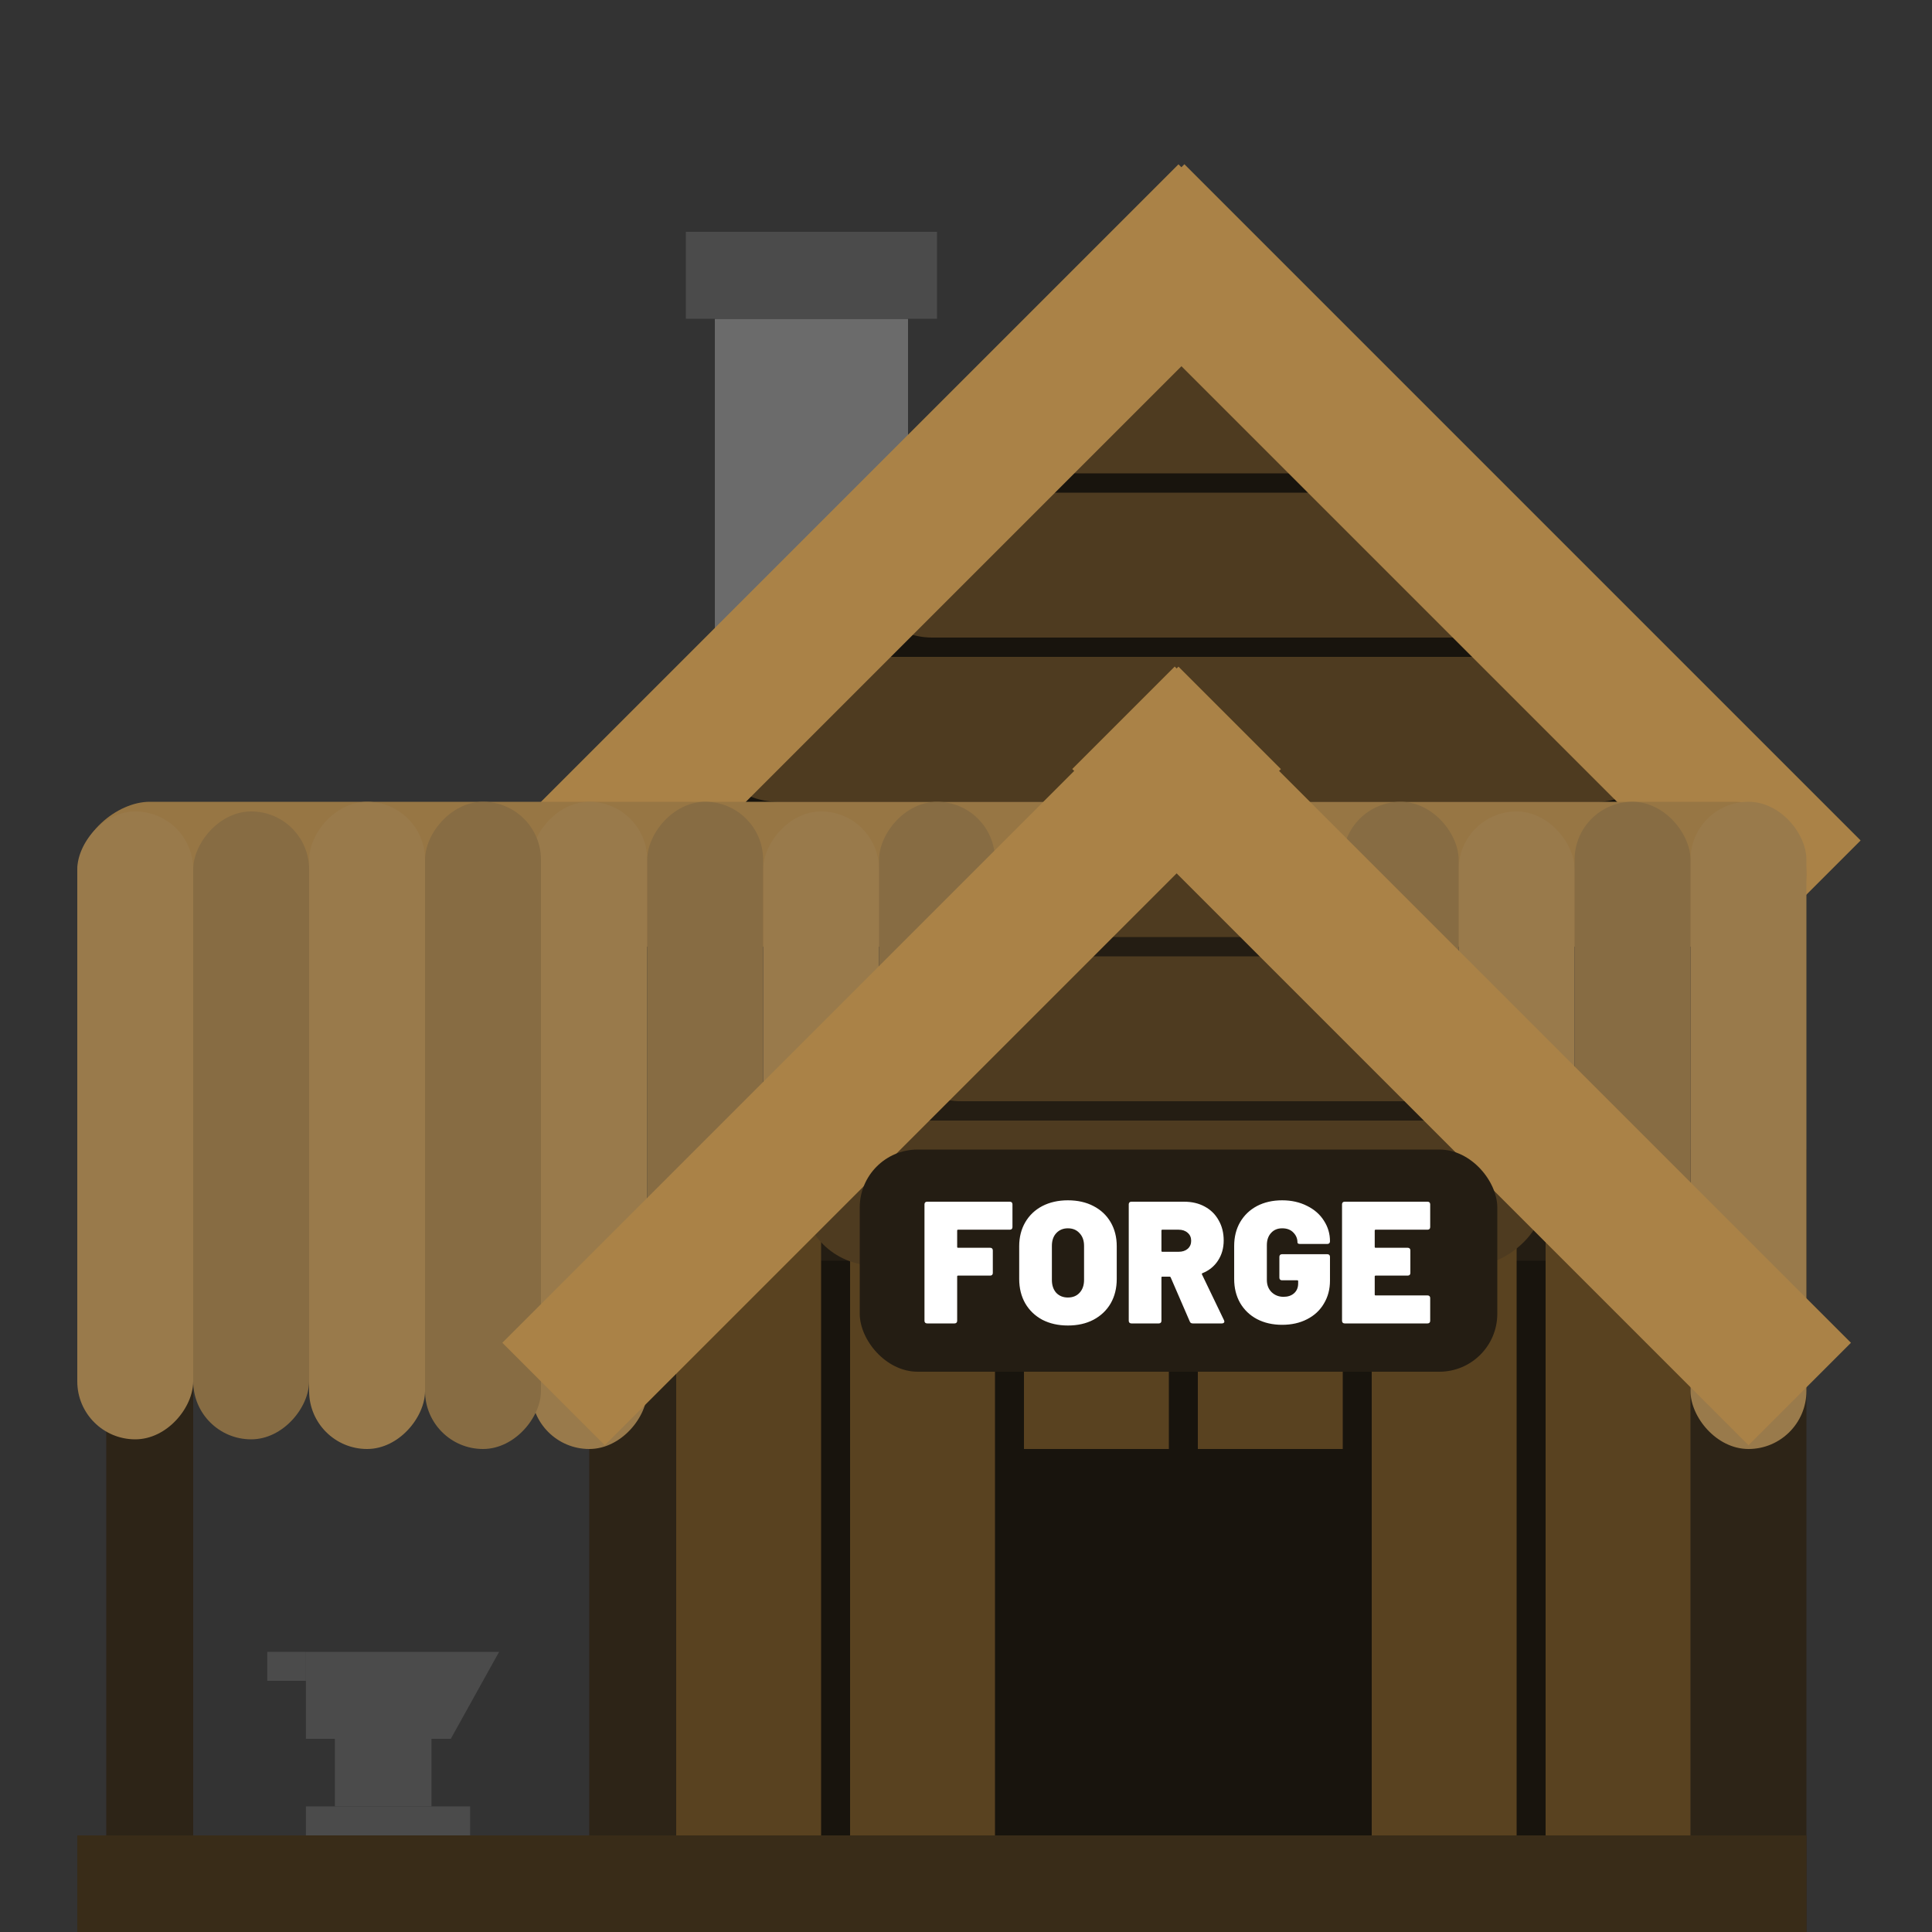 <svg width="200" height="200" viewBox="0 0 200 200" fill="none" xmlns="http://www.w3.org/2000/svg">
<rect x="0" y="0" width="200" height="200" fill="#333333" stroke="none"/>
<rect x="74" y="33" width="20" height="36" fill="#6B6B6B"/>
<rect x="71" y="24" width="26" height="9" fill="#4B4B4B"/>
<path d="M116.5 27.5H125L177.5 89H61L116.5 27.5Z" fill="#18140D"/>
<rect x="89" y="66" width="15" height="69" rx="7.5" transform="rotate(-90 89 66)" fill="#4E3B20"/>
<rect x="73" y="83" width="15" height="100" rx="7.5" transform="rotate(-90 73 83)" fill="#4E3B20"/>
<rect x="104" y="49" width="15" height="37" rx="7.5" transform="rotate(-90 104 49)" fill="#4E3B20"/>
<rect width="15" height="99" transform="matrix(0.707 0.707 0.707 -0.707 52 87.004)" fill="#AA8247"/>
<rect x="192.61" y="87.004" width="15" height="99" transform="rotate(135 192.61 87.004)" fill="#AA8247"/>
<rect x="8" y="98" width="15" height="179" rx="7.5" transform="rotate(-90 8 98)" fill="#977644"/>
<rect x="67" y="124" width="108" height="71" fill="#18140D"/>
<path d="M122 84.5L76.5 130.5H167L122 84.5Z" fill="#241D13"/>
<rect x="70" y="123" width="15" height="77" fill="#594220"/>
<rect x="11" y="124" width="9" height="71" rx="4.5" fill="#2D2417"/>
<rect x="61" y="124" width="9" height="71" fill="#2D2417"/>
<rect x="175" y="119" width="12" height="81" fill="#2D2417"/>
<rect x="88" y="123" width="15" height="77" fill="#594220"/>
<rect x="106" y="123" width="15" height="27" fill="#594220"/>
<rect x="124" y="123" width="15" height="27" fill="#594220"/>
<rect x="142" y="123" width="15" height="77" fill="#594220"/>
<rect x="160" y="123" width="15" height="77" fill="#594220"/>
<rect width="12" height="67" rx="6" transform="matrix(1 0 0 -1 32 150)" fill="#997A4B"/>
<rect width="12" height="65" rx="6" transform="matrix(1 0 0 -1 8 149)" fill="#997A4B"/>
<rect width="12" height="67" rx="6" transform="matrix(1 0 0 -1 55 150)" fill="#997A4B"/>
<rect x="187" y="150" width="12" height="67" rx="6" transform="rotate(180 187 150)" fill="#997A4B"/>
<rect width="12" height="35" rx="6" transform="matrix(1 0 0 -1 79 119)" fill="#997A4B"/>
<rect x="163" y="119" width="12" height="35" rx="6" transform="rotate(180 163 119)" fill="#997A4B"/>
<rect width="12" height="67" rx="6" transform="matrix(1 0 0 -1 44 150)" fill="#876C43"/>
<rect width="12" height="65" rx="6" transform="matrix(1 0 0 -1 20 149)" fill="#876C43"/>
<rect width="12" height="47" rx="6" transform="matrix(1 0 0 -1 67 130)" fill="#876C43"/>
<rect x="175" y="130" width="12" height="47" rx="6" transform="rotate(180 175 130)" fill="#876C43"/>
<rect width="12" height="26" rx="6" transform="matrix(1 0 0 -1 91 109)" fill="#876C43"/>
<rect x="151" y="109" width="12" height="26" rx="6" transform="rotate(180 151 109)" fill="#876C43"/>
<rect x="83" y="131" width="15" height="77" rx="7.5" transform="rotate(-90 83 131)" fill="#4E3B20"/>
<rect x="92" y="114" width="15" height="61" rx="7.5" transform="rotate(-90 92 114)" fill="#4E3B20"/>
<rect x="108" y="97" width="15" height="28" rx="7.5" transform="rotate(-90 108 97)" fill="#4E3B20"/>
<rect x="111" y="79.607" width="15" height="99" transform="rotate(-45 111 79.607)" fill="#AA8247"/>
<rect width="15" height="99" transform="matrix(0.707 0.707 0.707 -0.707 52 139.004)" fill="#AA8247"/>
<rect x="8" y="200" width="10" height="179" transform="rotate(-90 8 200)" fill="#392C18"/>
<rect x="89" y="119" width="66" height="23" rx="6" fill="#241D13"/>
<path d="M104.81 127.028C104.81 127.112 104.786 127.178 104.738 127.226C104.69 127.274 104.624 127.298 104.54 127.298H99.176C99.116 127.298 99.086 127.328 99.086 127.388V129.08C99.086 129.14 99.116 129.17 99.176 129.17H102.506C102.59 129.17 102.656 129.194 102.704 129.242C102.752 129.29 102.776 129.356 102.776 129.44V131.78C102.776 131.864 102.752 131.93 102.704 131.978C102.656 132.026 102.59 132.05 102.506 132.05H99.176C99.116 132.05 99.086 132.08 99.086 132.14V136.73C99.086 136.814 99.062 136.88 99.014 136.928C98.966 136.976 98.9 137 98.816 137H95.972C95.888 137 95.822 136.976 95.774 136.928C95.726 136.88 95.702 136.814 95.702 136.73V124.67C95.702 124.586 95.726 124.52 95.774 124.472C95.822 124.424 95.888 124.4 95.972 124.4H104.54C104.624 124.4 104.69 124.424 104.738 124.472C104.786 124.52 104.81 124.586 104.81 124.67V127.028ZM110.547 137.216C109.551 137.216 108.669 137.018 107.901 136.622C107.145 136.214 106.557 135.65 106.137 134.93C105.717 134.198 105.507 133.352 105.507 132.392V129.008C105.507 128.072 105.717 127.244 106.137 126.524C106.557 125.804 107.145 125.246 107.901 124.85C108.669 124.454 109.551 124.256 110.547 124.256C111.555 124.256 112.437 124.454 113.193 124.85C113.961 125.246 114.555 125.804 114.975 126.524C115.395 127.244 115.605 128.072 115.605 129.008V132.392C115.605 133.352 115.395 134.198 114.975 134.93C114.555 135.65 113.961 136.214 113.193 136.622C112.437 137.018 111.555 137.216 110.547 137.216ZM110.547 134.318C111.051 134.318 111.453 134.156 111.753 133.832C112.065 133.496 112.221 133.052 112.221 132.5V128.972C112.221 128.42 112.065 127.982 111.753 127.658C111.453 127.322 111.051 127.154 110.547 127.154C110.055 127.154 109.653 127.322 109.341 127.658C109.041 127.982 108.891 128.42 108.891 128.972V132.5C108.891 133.052 109.041 133.496 109.341 133.832C109.653 134.156 110.055 134.318 110.547 134.318ZM123.472 137C123.316 137 123.214 136.934 123.166 136.802L121.186 132.23C121.162 132.182 121.126 132.158 121.078 132.158H120.322C120.262 132.158 120.232 132.188 120.232 132.248V136.73C120.232 136.814 120.208 136.88 120.16 136.928C120.112 136.976 120.046 137 119.962 137H117.118C117.034 137 116.968 136.976 116.92 136.928C116.872 136.88 116.848 136.814 116.848 136.73V124.67C116.848 124.586 116.872 124.52 116.92 124.472C116.968 124.424 117.034 124.4 117.118 124.4H122.572C123.388 124.4 124.102 124.568 124.714 124.904C125.338 125.24 125.818 125.714 126.154 126.326C126.502 126.926 126.676 127.622 126.676 128.414C126.676 129.206 126.478 129.902 126.082 130.502C125.698 131.09 125.164 131.522 124.48 131.798C124.42 131.822 124.402 131.864 124.426 131.924L126.712 136.676C126.736 136.748 126.748 136.79 126.748 136.802C126.748 136.862 126.724 136.91 126.676 136.946C126.628 136.982 126.568 137 126.496 137H123.472ZM120.322 127.298C120.262 127.298 120.232 127.328 120.232 127.388V129.494C120.232 129.554 120.262 129.584 120.322 129.584H122.014C122.398 129.584 122.71 129.482 122.95 129.278C123.19 129.062 123.31 128.786 123.31 128.45C123.31 128.102 123.19 127.826 122.95 127.622C122.71 127.406 122.398 127.298 122.014 127.298H120.322ZM132.729 137.144C131.745 137.144 130.875 136.946 130.119 136.55C129.375 136.154 128.793 135.596 128.373 134.876C127.965 134.156 127.761 133.328 127.761 132.392V128.99C127.761 128.054 127.965 127.232 128.373 126.524C128.793 125.804 129.375 125.246 130.119 124.85C130.875 124.454 131.745 124.256 132.729 124.256C133.689 124.256 134.547 124.448 135.303 124.832C136.059 125.204 136.641 125.714 137.049 126.362C137.469 127.01 137.679 127.718 137.679 128.486V128.504C137.679 128.588 137.655 128.654 137.607 128.702C137.559 128.75 137.493 128.774 137.409 128.774H134.583C134.403 128.774 134.313 128.72 134.313 128.612C134.313 128.216 134.169 127.874 133.881 127.586C133.605 127.298 133.221 127.154 132.729 127.154C132.249 127.154 131.865 127.316 131.577 127.64C131.289 127.952 131.145 128.372 131.145 128.9V132.5C131.145 133.016 131.307 133.436 131.631 133.76C131.967 134.084 132.381 134.246 132.873 134.246C133.317 134.246 133.677 134.126 133.953 133.886C134.241 133.634 134.385 133.292 134.385 132.86V132.626C134.385 132.566 134.355 132.536 134.295 132.536H132.711C132.627 132.536 132.561 132.512 132.513 132.464C132.465 132.416 132.441 132.35 132.441 132.266V130.106C132.441 130.022 132.465 129.956 132.513 129.908C132.561 129.86 132.627 129.836 132.711 129.836H137.409C137.493 129.836 137.559 129.86 137.607 129.908C137.655 129.956 137.679 130.022 137.679 130.106V132.572C137.679 133.46 137.469 134.252 137.049 134.948C136.641 135.644 136.059 136.184 135.303 136.568C134.559 136.952 133.701 137.144 132.729 137.144ZM148.053 127.028C148.053 127.112 148.029 127.178 147.981 127.226C147.933 127.274 147.867 127.298 147.783 127.298H142.401C142.341 127.298 142.311 127.328 142.311 127.388V129.08C142.311 129.14 142.341 129.17 142.401 129.17H145.731C145.815 129.17 145.881 129.194 145.929 129.242C145.977 129.29 146.001 129.356 146.001 129.44V131.78C146.001 131.864 145.977 131.93 145.929 131.978C145.881 132.026 145.815 132.05 145.731 132.05H142.401C142.341 132.05 142.311 132.08 142.311 132.14V134.012C142.311 134.072 142.341 134.102 142.401 134.102H147.783C147.867 134.102 147.933 134.126 147.981 134.174C148.029 134.222 148.053 134.288 148.053 134.372V136.73C148.053 136.814 148.029 136.88 147.981 136.928C147.933 136.976 147.867 137 147.783 137H139.197C139.113 137 139.047 136.976 138.999 136.928C138.951 136.88 138.927 136.814 138.927 136.73V124.67C138.927 124.586 138.951 124.52 138.999 124.472C139.047 124.424 139.113 124.4 139.197 124.4H147.783C147.867 124.4 147.933 124.424 147.981 124.472C148.029 124.52 148.053 124.586 148.053 124.67V127.028Z" fill="white"/>
<path d="M31.667 171H51.667L46.667 180H31.667V171Z" fill="#4B4B4B"/>
<rect x="31.667" y="187" width="17" height="3" fill="#4B4B4B"/>
<rect x="34.667" y="180" width="10" height="7" fill="#4B4B4B"/>
<rect x="27.667" y="171" width="4" height="3" fill="#4B4B4B"/>
</svg>
